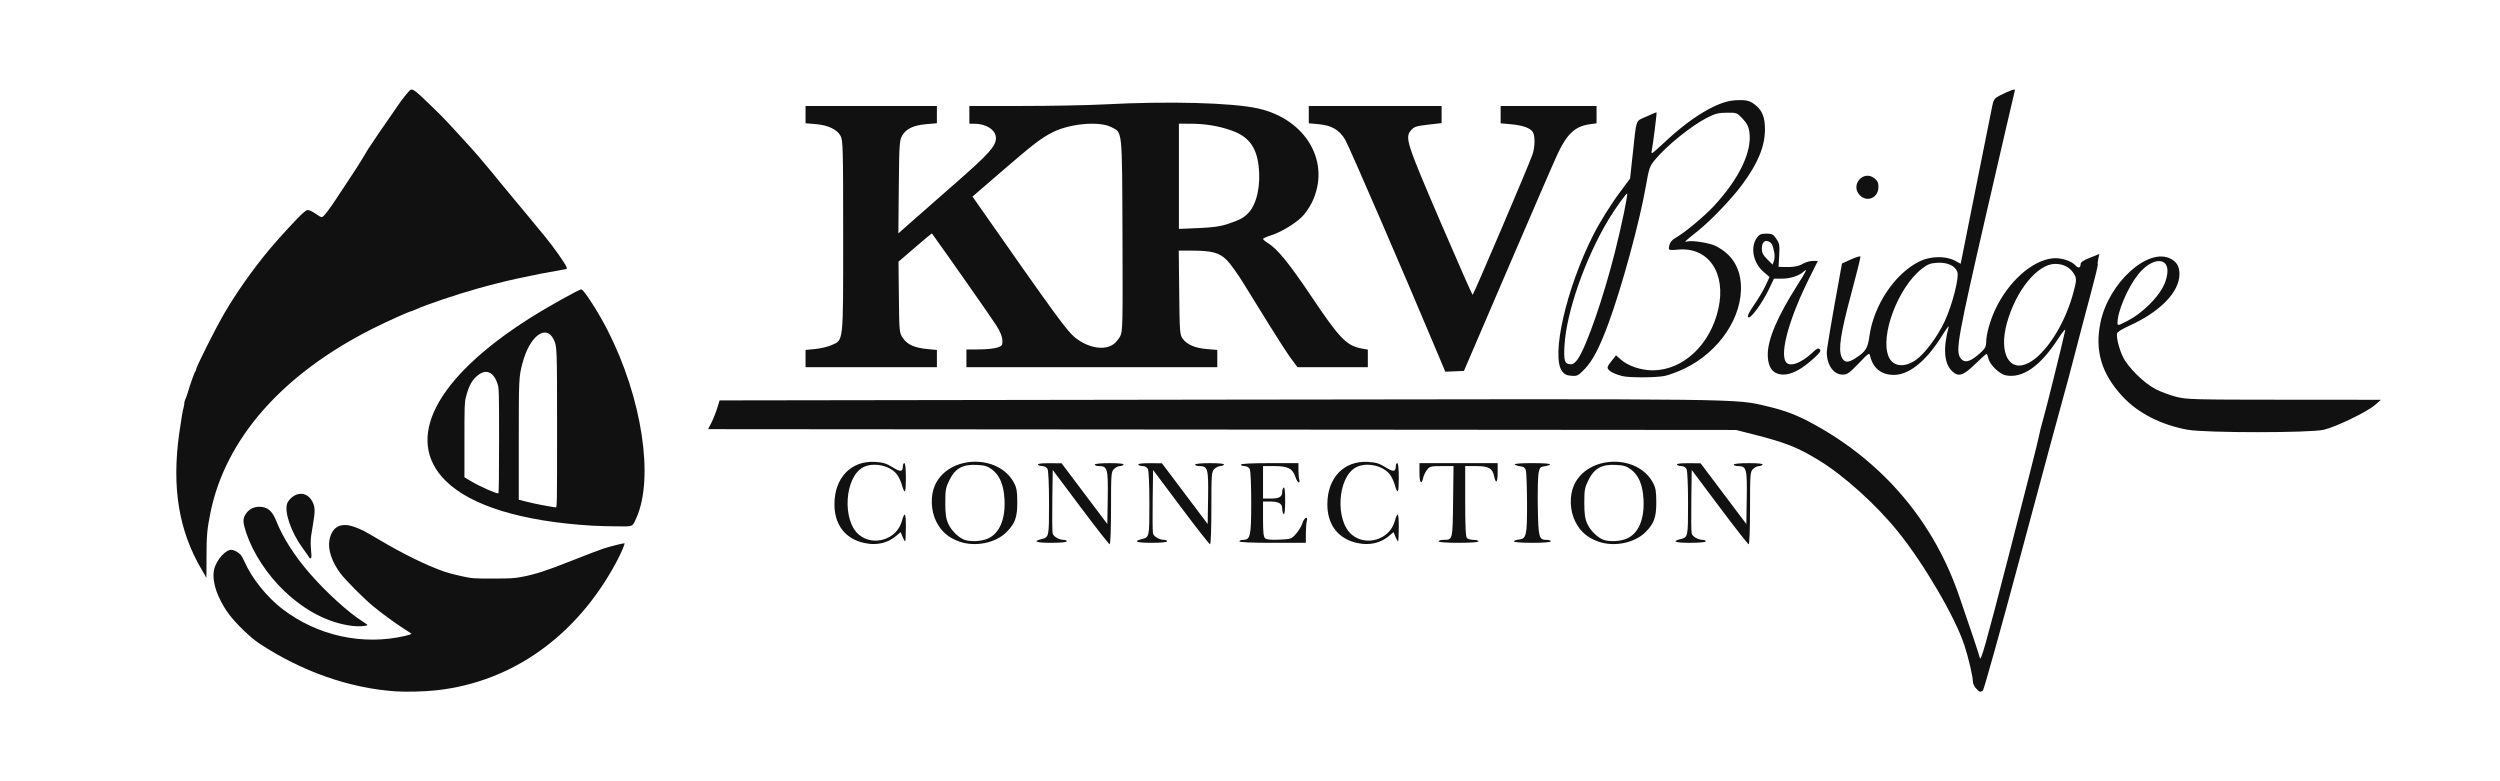 <svg width="325.97mm" height="101.87mm" version="1.1" viewBox="0 0 325.97 101.87" xmlns="http://www.w3.org/2000/svg">
	<path d="m257.66 89.766c-0.23-0.245-0.418-0.639-0.418-0.876 0-0.667-0.552-3.038-1.103-4.74-1.167-3.602-5.268-10.624-8.653-14.817-2.843-3.521-7.02-7.293-10.297-9.299-2.758-1.688-4.343-2.32-8.426-3.359l-2.405-0.612-134.03-0.107 0.42-0.816c0.231-0.449 0.569-1.292 0.751-1.875l0.331-1.058 65.013-0.099c69.878-0.106 67.318-0.137 71.594 0.873 2.38 0.562 3.922 1.156 6.073 2.337 9.151 5.026 15.706 12.814 19.002 22.577 0.339 1.005 1.034 3.04 1.543 4.522 0.509 1.482 0.998 2.988 1.087 3.347 0.138 0.559 0.69-1.397 3.859-13.662 2.034-7.873 3.752-14.659 3.818-15.079s0.335-1.503 0.598-2.405c0.393-1.35 2.492-9.816 2.863-11.551 0.057-0.266-0.34 0.203-0.888 1.051-2.335 3.611-4.641 5.24-6.836 4.828-0.842-0.158-2.107-1.376-2.289-2.203-0.072-0.328-0.183-0.597-0.246-0.597-0.063 0-0.74 0.606-1.504 1.347-1.537 1.49-2.15 1.684-2.954 0.935-1.083-1.008-1.239-2.968-0.468-5.842 0.057-0.212-0.345 0.334-0.893 1.213-2.031 3.258-4.243 5.064-6.224 5.082-1.634 0.015-2.724-0.825-3.117-2.401-0.133-0.531-0.136-0.529-1.524 0.914-1.24 1.289-1.468 1.446-2.104 1.446-1.159 0-2.038-1.251-2.041-2.908-9.6e-4 -0.439 0.645-4.258 1.669-9.865l0.312-1.709 1.174-0.535c0.645-0.294 1.201-0.462 1.234-0.372 0.033 0.089-0.519 2.311-1.227 4.938-1.348 5.003-1.67 7.1-1.248 8.12 0.324 0.783 0.816 0.844 1.783 0.222 1.378-0.887 1.639-1.295 1.863-2.919 0.556-4.031 3.33-8.166 6.53-9.732 1.415-0.692 3.386-0.74 4.576-0.11l0.791 0.419 1.967-9.852c1.082-5.419 2.054-10.266 2.16-10.771 0.165-0.781 0.299-0.972 0.898-1.277 1.347-0.685 2.129-0.962 2.046-0.724-0.043 0.124-1.693 7.24-3.666 15.812-3.736 16.23-4.079 18.114-3.468 19.046 0.535 0.816 1.331 0.604 2.762-0.737 0.481-0.451 0.625-0.746 0.625-1.278 0-0.973 0.495-2.776 1.145-4.174 1.726-3.709 4.843-6.497 7.556-6.758 1.045-0.1 2.4 0.326 2.942 0.925 0.378 0.418 0.671 0.342 0.671-0.174 0-0.24 0.363-0.485 1.224-0.827l1.224-0.486-0.143 0.636c-0.079 0.35-0.106 0.674-0.06 0.72 0.046 0.046-0.392 1.847-0.973 4.002-0.581 2.155-1.502 5.651-2.046 7.767-0.544 2.117-1.249 4.752-1.567 5.856-0.318 1.104-2.735 10.061-5.372 19.904-2.636 9.843-4.902 17.965-5.035 18.049-0.354 0.225-0.422 0.203-0.881-0.286zm-7.871-42.819c1.159-0.797 2.845-3.051 3.768-5.034 0.996-2.142 1.918-5.731 1.659-6.457-0.289-0.808-1.321-1.277-2.626-1.192-0.908 0.059-1.246 0.191-2.006 0.783-3.084 2.403-5.478 8.728-4.332 11.444 0.553 1.312 2.018 1.5 3.537 0.456zm14.724 0.37c2.167-1.122 4.587-4.829 5.709-8.744 0.592-2.065 0.599-2.314 0.089-3.03-0.534-0.75-1.326-1.133-2.343-1.133-2.292 0-5.111 3.45-6.287 7.695-1.095 3.951 0.302 6.523 2.832 5.213zm-152.52 23.286c-2.035-0.703-3.183-2.433-3.192-4.811-0.013-3.471 2.144-5.742 5.286-5.565 1.048 0.059 1.481 0.192 2.306 0.704 1.047 0.651 1.33 0.607 1.337-0.208 2e-3 -0.185 0.089-0.337 0.195-0.337 0.116 0 0.192 0.783 0.192 1.963 0 2.002-0.144 2.215-0.545 0.805-0.124-0.435-0.413-1.031-0.643-1.323-0.909-1.156-3.078-1.598-4.396-0.896-2.406 1.282-2.755 6.919-0.543 8.78 1.87 1.573 4.915 0.64 5.583-1.712 0.395-1.391 0.543-1.195 0.543 0.714 0 1.027-0.043 1.867-0.096 1.867s-0.206-0.271-0.341-0.602l-0.245-0.602-0.603 0.508c-1.283 1.08-3.032 1.338-4.839 0.714zm13.091 0.014c-1.431-0.511-2.354-1.311-3.006-2.607-0.712-1.413-0.783-3.37-0.173-4.737 1.756-3.937 8.284-4.134 10.313-0.313 0.342 0.645 0.422 1.118 0.425 2.525 4e-3 1.969-0.29 2.782-1.411 3.902-1.425 1.425-4.099 1.96-6.147 1.229zm3.748-0.406c1.518-0.689 2.293-2.559 2.138-5.164-0.109-1.838-0.625-3.066-1.6-3.81-0.594-0.453-0.95-0.563-1.995-0.617-1.839-0.094-2.809 0.435-3.562 1.942-0.501 1.003-0.558 1.309-0.558 2.985 0 1.46 0.085 2.061 0.392 2.753 0.4 0.905 1.436 1.897 2.215 2.121 0.848 0.244 2.177 0.15 2.971-0.21zm12.061-4.087-3.63-4.846-0.054 3.932c-0.03 2.162-0.01 4.112 0.043 4.332 0.104 0.424 0.838 0.851 1.463 0.851 0.207 0 0.376 0.087 0.376 0.192 0 0.116-0.806 0.192-2.032 0.192-1.943 0-2.446-0.185-1.29-0.475 1.016-0.255 1.013-0.241 1.013-4.66 0-2.476-0.08-4.275-0.199-4.498-0.112-0.21-0.401-0.372-0.662-0.372-0.255 0-0.516-0.087-0.582-0.192-0.076-0.123 0.461-0.189 1.48-0.184l1.599 8e-3 5.965 7.922 0.053-3.42c0.058-3.789-0.037-4.134-1.141-4.134-0.301 0-0.547-0.087-0.547-0.192 0-0.116 0.773-0.192 1.936-0.192 1.241 0 1.893 0.069 1.817 0.192-0.065 0.106-0.287 0.192-0.492 0.192s-0.547 0.173-0.758 0.385c-0.364 0.364-0.385 0.641-0.385 5.099 0 2.604-0.076 4.714-0.17 4.714-0.094 0-1.804-2.18-3.8-4.846zm13.085 0-3.63-4.846-0.054 3.932c-0.03 2.162-0.01 4.112 0.043 4.332 0.104 0.424 0.838 0.851 1.463 0.851 0.207 0 0.376 0.087 0.376 0.192 0 0.116-0.806 0.192-2.032 0.192-1.943 0-2.446-0.185-1.29-0.475 1.016-0.255 1.013-0.241 1.013-4.66 0-2.476-0.08-4.275-0.199-4.498-0.112-0.21-0.401-0.372-0.662-0.372-0.255 0-0.516-0.087-0.582-0.192-0.076-0.123 0.461-0.189 1.48-0.184l1.599 8e-3 5.965 7.922 0.053-3.42c0.058-3.789-0.037-4.134-1.141-4.134-0.301 0-0.547-0.087-0.547-0.192 0-0.116 0.773-0.192 1.936-0.192 1.241 0 1.893 0.069 1.817 0.192-0.065 0.106-0.287 0.192-0.492 0.192s-0.547 0.173-0.758 0.385c-0.364 0.364-0.385 0.641-0.385 5.099 0 2.604-0.076 4.714-0.17 4.714-0.094 0-1.804-2.18-3.8-4.846zm22.284 4.479c-2.035-0.703-3.183-2.433-3.192-4.811-0.013-3.471 2.144-5.742 5.286-5.565 1.048 0.059 1.481 0.192 2.306 0.704 1.047 0.651 1.33 0.607 1.337-0.208 2e-3 -0.185 0.089-0.337 0.195-0.337 0.116 0 0.192 0.783 0.192 1.963 0 2.002-0.144 2.215-0.545 0.805-0.124-0.435-0.413-1.031-0.643-1.323-0.909-1.156-3.078-1.598-4.396-0.896-2.406 1.282-2.755 6.919-0.543 8.78 1.87 1.573 4.915 0.64 5.583-1.712 0.395-1.391 0.543-1.195 0.543 0.714 0 1.027-0.043 1.867-0.096 1.867-0.053 0-0.206-0.271-0.341-0.602l-0.245-0.602-0.603 0.508c-1.283 1.08-3.032 1.338-4.839 0.714zm32.141 0.014c-1.431-0.511-2.354-1.311-3.006-2.607-0.712-1.413-0.783-3.37-0.173-4.737 1.756-3.937 8.284-4.134 10.313-0.313 0.342 0.645 0.422 1.118 0.425 2.525 4e-3 1.969-0.29 2.782-1.411 3.902-1.425 1.425-4.099 1.96-6.147 1.229zm3.748-0.406c1.518-0.689 2.293-2.559 2.138-5.164-0.109-1.838-0.625-3.066-1.6-3.81-0.594-0.453-0.95-0.563-1.995-0.617-1.839-0.094-2.809 0.435-3.562 1.942-0.501 1.003-0.558 1.309-0.558 2.985 0 1.46 0.085 2.061 0.392 2.753 0.4 0.905 1.436 1.897 2.215 2.121 0.848 0.244 2.177 0.15 2.971-0.21zm12.061-4.087-3.63-4.846-0.054 3.932c-0.03 2.162-0.01 4.112 0.043 4.332 0.104 0.424 0.838 0.851 1.463 0.851 0.207 0 0.376 0.087 0.376 0.192 0 0.116-0.806 0.192-2.032 0.192-1.943 0-2.446-0.185-1.29-0.475 1.016-0.255 1.013-0.241 1.013-4.66 0-2.476-0.08-4.275-0.199-4.498-0.112-0.21-0.401-0.372-0.662-0.372-0.255 0-0.516-0.087-0.582-0.192-0.076-0.123 0.461-0.189 1.48-0.184l1.599 8e-3 5.965 7.922 0.053-3.42c0.058-3.789-0.037-4.134-1.141-4.134-0.301 0-0.547-0.087-0.547-0.192 0-0.116 0.773-0.192 1.936-0.192 1.241 0 1.893 0.069 1.817 0.192-0.065 0.106-0.287 0.192-0.492 0.192s-0.547 0.173-0.758 0.385c-0.364 0.364-0.385 0.641-0.385 5.099 0 2.604-0.076 4.714-0.17 4.714-0.094 0-1.804-2.18-3.8-4.846zm-62.608 4.461c0-0.106 0.212-0.192 0.47-0.192 0.961 0 1.069-0.491 1.069-4.866 0-2.397-0.08-4.16-0.199-4.383-0.114-0.213-0.402-0.372-0.673-0.372-0.261 0-0.474-0.087-0.474-0.192 0-0.122 1.379-0.192 3.752-0.192h3.752v0.946c0 0.521 0.053 1.083 0.117 1.251 0.064 0.167 0.028 0.304-0.081 0.304-0.109 0-0.298-0.302-0.419-0.67-0.371-1.126-0.975-1.446-2.721-1.446h-1.513v4.233h1.02c1.108 0 1.482-0.225 1.482-0.893 0-0.237 0.087-0.485 0.192-0.55 0.123-0.076 0.192 0.547 0.192 1.732s-0.069 1.808-0.192 1.732c-0.106-0.065-0.192-0.371-0.192-0.678 0-0.695-0.445-0.958-1.623-0.958h-0.879v2.285c0 1.784 0.063 2.337 0.285 2.522 0.191 0.159 0.8 0.213 1.852 0.165 1.536-0.07 1.579-0.085 2.189-0.79 0.342-0.395 0.7-0.994 0.796-1.329 0.21-0.732 0.78-1.053 0.586-0.33-0.068 0.252-0.124 1-0.125 1.661l-3e-3 1.203h-4.33c-2.758 0-4.33-0.07-4.33-0.192zm25.977 0c0-0.106 0.281-0.194 0.625-0.195 1.22-6e-3 1.197 0.088 1.26-4.993l0.058-4.625h-1.535c-1.416 0-1.565 0.038-1.921 0.49-0.212 0.27-0.442 0.746-0.51 1.058-0.217 0.989-0.479 0.616-0.479-0.683v-1.251h10.198v1.262c0 1.278-0.239 1.533-0.45 0.48-0.212-1.062-0.721-1.357-2.34-1.357h-1.443v4.58c0 3.305 0.064 4.644 0.231 4.811 0.127 0.127 0.517 0.231 0.866 0.231s0.635 0.087 0.635 0.192c0 0.119-0.994 0.192-2.598 0.192s-2.598-0.074-2.598-0.192zm9.814 0.012c0-0.099 0.279-0.207 0.621-0.241 1.01-0.098 1.107-0.526 1.089-4.775-9e-3 -2.064-0.076-3.969-0.149-4.233-0.097-0.352-0.286-0.498-0.702-0.544-0.313-0.035-0.652-0.143-0.752-0.241-0.112-0.109 0.779-0.178 2.3-0.178s2.411 0.069 2.3 0.178c-0.101 0.098-0.439 0.206-0.753 0.241-0.492 0.054-0.592 0.168-0.734 0.833-0.09 0.423-0.137 2.423-0.104 4.445 0.066 4.013 0.145 4.311 1.142 4.311 0.305 0 0.554 0.087 0.554 0.192 0 0.118-0.93 0.192-2.405 0.192-1.367 0-2.405-0.078-2.405-0.18zm87.876-14.558c-3.497-0.632-6.527-2.185-8.553-4.383-2.725-2.956-3.606-5.956-2.834-9.646 1.076-5.144 6.208-9.791 9.138-8.275 0.81 0.419 1.157 1.027 1.152 2.016-0.011 2.34-2.533 4.923-6.581 6.742-0.817 0.367-1.514 0.798-1.548 0.958-0.116 0.547 0.248 2.022 0.761 3.08 0.665 1.371 2.704 3.392 4.233 4.195 0.655 0.344 1.859 0.796 2.677 1.005 1.404 0.359 2.183 0.381 14.107 0.388l12.621 8e-3 -0.759 0.67c-1.008 0.89-5.07 2.858-6.689 3.241-1.767 0.418-15.41 0.417-17.726-1e-3zm-5.024-16.33c1.469-1.463 2.195-2.723 2.347-4.071 0.248-2.199-2.029-2.103-3.818 0.16-1.369 1.732-2.679 4.812-2.679 6.298 0 0.398 0.061 0.384 1.395-0.309 0.904-0.469 1.873-1.201 2.755-2.079zm-68.708 9.329c-0.939-0.241-1.539-0.522-1.808-0.846-0.215-0.259-0.16-0.421 0.363-1.082l0.616-0.778 0.639 0.561c0.949 0.833 2.633 1.397 4.155 1.393 3.962-0.013 7.511-3.346 8.554-8.036 1.044-4.691-1.332-8.115-5.339-7.696-0.824 0.086-1.119 0.054-1.117-0.121 7e-3 -0.626 0.27-1.067 0.829-1.39 1.248-0.721 3.766-2.809 5.033-4.174 3.322-3.579 5.016-7.126 4.63-9.697-0.1-0.669-0.325-1.102-0.876-1.693-0.731-0.783-0.759-0.794-2.053-0.784-1.094 8e-3 -1.52 0.116-2.563 0.646-2.083 1.06-5.335 3.688-6.845 5.532-0.662 0.808-0.751 1.068-1.163 3.429-0.821 4.696-3.158 13.249-4.91 17.972-1.141 3.075-2.027 4.771-3.044 5.826-0.86 0.892-0.98 0.954-1.746 0.898-0.634-0.046-0.912-0.182-1.217-0.592-1.461-1.965 0.524-10.71 4.007-17.653 0.879-1.751 2.317-4.058 3.622-5.809l1.232-1.653 0.323-2.956c0.556-5.088 0.333-4.452 1.803-5.135 0.706-0.328 1.304-0.575 1.33-0.548 0.057 0.057-0.471 4.277-0.612 4.892-0.055 0.238-0.045 0.433 0.021 0.433s0.806-0.644 1.643-1.432c3.494-3.286 6.891-5.319 9.128-5.462 1.526-0.097 2.006 0.02 2.789 0.679 0.83 0.698 1.167 1.585 1.167 3.068 0 2.25-0.904 4.45-2.988 7.267-1.358 1.836-4.026 4.622-5.748 6.002-1.813 1.453-1.855 1.495-1.385 1.382 0.688-0.164 2.934 0.203 3.733 0.611 2.005 1.023 3.095 2.684 3.244 4.942 0.278 4.237-2.794 8.838-7.366 11.033-0.847 0.406-1.998 0.833-2.559 0.949-1.144 0.235-4.638 0.249-5.523 0.022zm-5.774-2.277c1.149-1.736 3.289-7.924 4.792-13.852 0.854-3.37 1.723-7.539 1.598-7.665-0.094-0.094-1.688 2.142-2.487 3.489-3.03 5.107-5.427 11.993-5.677 16.303-0.118 2.045 0.022 2.458 0.834 2.458 0.314 0 0.605-0.228 0.94-0.733zm25.771 1.86c-0.664-0.322-1.043-1.185-1.043-2.373 0-2.021 1.263-4.983 3.875-9.089 1.18-1.855 1.358-2.247 0.784-1.728-0.597 0.54-1.724 0.903-2.804 0.903h-1.043l-0.668 1.395c-0.886 1.85-2.414 3.916-2.692 3.639-0.147-0.147 0.083-0.624 0.795-1.654 0.551-0.796 1.222-1.932 1.493-2.523l0.492-1.075-0.774-0.663c-1.379-1.181-1.77-3.253-0.846-4.491 0.3-0.402 0.532-0.498 1.209-0.498 0.741 0 0.89 0.077 1.296 0.673 0.41 0.601 0.45 0.833 0.376 2.165l-0.083 1.491 0.594 0.019c1.302 0.043 1.969-0.066 2.577-0.419 0.35-0.204 0.933-0.37 1.296-0.37h0.659l-1.042 2.079c-2.595 5.178-3.894 9.681-3.178 11.018 0.443 0.828 2.005 0.296 3.602-1.224 0.508-0.484 0.671-0.549 0.866-0.348 0.194 0.2 0.035 0.435-0.818 1.211-2.018 1.835-3.68 2.464-4.922 1.861zm-0.184-15.643c-0.214-1.07-0.304-1.261-0.692-1.468-0.545-0.292-0.937 0.094-0.937 0.922 0 0.513 0.163 0.833 0.7 1.369l0.7 0.7 0.173-0.467c0.095-0.257 0.12-0.732 0.055-1.056zm-43.935 13.029c-4.442-10.587-11.527-26.966-12.023-27.796-0.769-1.286-1.755-1.859-3.478-2.019l-1.266-0.118v-2.253h17.318v2.229l-1.766 0.205c-1.572 0.183-1.817 0.265-2.233 0.748-0.802 0.932-0.574 1.637 3.866 11.967 2.241 5.215 4.122 9.482 4.178 9.482 0.111 0 7.309-16.876 7.787-18.256 0.34-0.984 0.38-2.385 0.083-2.939-0.292-0.545-1.272-0.907-2.859-1.055l-1.359-0.126v-2.254h12.508v2.257l-0.867 0.119c-1.898 0.26-2.941 1.202-4.166 3.762-0.335 0.699-3.23 7.376-6.434 14.837l-5.826 13.566-2.431 0.104zm-82.385 0.745v-1.127l1.256-0.117c0.691-0.065 1.646-0.29 2.123-0.501 1.594-0.705 1.528-0.085 1.528-14.254 0-11.512-0.025-12.457-0.341-13.035-0.464-0.848-1.625-1.399-3.236-1.534l-1.33-0.111v-2.253h17.126v2.253l-1.359 0.114c-1.67 0.14-2.646 0.598-3.158 1.481-0.366 0.631-0.394 1.055-0.449 6.72l-0.058 6.046 1.405-1.247c0.773-0.686 3.44-3.027 5.927-5.203 4.502-3.939 5.388-4.922 5.388-5.979 0-1.055-1.237-1.872-2.838-1.875l-0.625-1e-3v-2.309l6.879-3e-3c3.784-1e-3 8.611-0.094 10.728-0.206 8.348-0.442 16.63-0.225 20.008 0.524 6.338 1.405 9.591 7.085 7.038 12.289-0.312 0.635-0.896 1.474-1.299 1.864-0.955 0.925-2.771 2.006-4.046 2.408-0.558 0.176-1.015 0.384-1.015 0.462 0 0.078 0.287 0.319 0.639 0.536 1.238 0.765 2.784 2.664 5.659 6.949 3.731 5.56 4.59 6.441 6.643 6.814l0.722 0.131v2.292h-9.172l-0.82-1.106c-0.451-0.609-1.731-2.579-2.845-4.378s-2.64-4.267-3.392-5.484c-0.752-1.217-1.726-2.571-2.164-3.009-0.955-0.955-1.95-1.224-4.526-1.224h-1.733l0.059 5.47c0.056 5.173 0.081 5.5 0.456 6.013 0.572 0.781 1.596 1.22 3.151 1.351l1.359 0.114v2.253h-32.712v-2.309l1.684-0.011c0.926-6e-3 1.987-0.116 2.357-0.244 0.612-0.212 0.672-0.298 0.652-0.943-0.014-0.468-0.282-1.125-0.788-1.932-0.547-0.872-6.346-9.157-8.407-12.01-0.014-0.019-0.999 0.804-2.189 1.828l-2.164 1.863 0.05 4.633c0.05 4.587 0.055 4.64 0.531 5.337 0.576 0.843 1.524 1.264 3.204 1.421l1.222 0.114v2.253h-17.126v-1.127zm40.177-1.886c0.287-0.21 0.674-0.679 0.86-1.042 0.315-0.613 0.335-1.548 0.289-13.167-0.056-14.054 0.019-13.336-1.486-14.095-1.573-0.793-5.4-0.446-7.636 0.692-1.507 0.768-2.548 1.57-6.817 5.257l-3.616 3.122 0.344 0.492c10.754 15.383 12.029 17.126 13.153 17.984 1.7 1.296 3.743 1.612 4.908 0.758zm14.857-15.656c1.617-0.545 2.099-0.804 2.732-1.47 1.089-1.146 1.62-3.661 1.303-6.171-0.311-2.472-1.349-3.8-3.573-4.572-1.676-0.582-3.414-0.865-5.321-0.867l-1.491-1e-3v13.717l2.55-0.107c1.894-0.08 2.872-0.216 3.8-0.529zm82.445-3.74c-1.312-1.312 0.434-3.366 1.888-2.223 0.406 0.32 0.526 0.578 0.526 1.136 0 1.396-1.452 2.049-2.414 1.087z" fill="#111" stroke-width=".192"/>
	<path d="m51.561 90.143c-6.037-0.419-12.223-2.597-17.778-6.259-1.125-0.742-3.036-2.59-3.935-3.806-1.599-2.163-2.34-4.558-1.871-6.048 0.358-1.139 1.464-2.341 2.154-2.341 0.357 0 0.916 0.288 1.23 0.633 0.135 0.149 0.365 0.549 0.512 0.889 0.93 2.155 2.913 4.637 4.95 6.196 4.588 3.51 10.502 4.799 16.042 3.498 0.473-0.111 0.823-0.238 0.779-0.282-0.044-0.044-0.52-0.359-1.057-0.699-1.16-0.735-2.877-1.999-4.065-2.991-1.149-0.96-3.497-3.328-4.118-4.153-1.126-1.495-1.67-3.114-1.454-4.323 0.315-1.76 1.461-2.389 3.221-1.765 0.945 0.335 1.35 0.543 3.221 1.653 3.187 1.891 6.156 3.348 8.542 4.19 0.447 0.158 1.466 0.425 2.264 0.594 1.436 0.304 1.48 0.307 4.067 0.306 2.263-1e-3 2.764-0.029 3.71-0.204 1.8-0.334 3.303-0.821 6.658-2.158 1.753-0.698 3.615-1.406 4.138-1.573 0.803-0.256 2.398-0.658 2.639-0.665 0.14-4e-3 -0.424 1.308-1.103 2.566-5.144 9.532-13.465 15.465-23.271 16.592-1.573 0.181-4.052 0.249-5.474 0.15zm-5.607-8.529c-3.085-0.377-6.096-1.915-8.848-4.52-2.244-2.124-4.111-4.965-4.991-7.592-0.409-1.221-0.46-1.759-0.212-2.241 0.395-0.768 1.058-1.184 1.888-1.184 1.076 0 1.705 0.521 2.229 1.845 0.859 2.171 2.354 4.517 4.338 6.811 2.14 2.473 5.146 5.205 6.965 6.327 0.319 0.197 0.581 0.389 0.581 0.428 0 0.153-1.132 0.226-1.95 0.126zm-19.071-6.289c0-0.041-0.242-0.479-0.538-0.975-3.023-5.066-3.971-10.743-2.978-17.832 0.237-1.689 0.468-3.061 0.577-3.415 0.047-0.152 0.085-0.387 0.085-0.523 2.7e-4 -0.136 0.058-0.358 0.129-0.493 0.071-0.135 0.204-0.499 0.296-0.809 0.377-1.267 0.893-2.721 1.01-2.841 0.048-0.05 0.087-0.146 0.087-0.214 0-0.326 2.515-5.339 3.689-7.353 1.597-2.739 3.693-5.711 5.874-8.33 1.308-1.57 3.794-4.261 4.444-4.808 0.449-0.378 0.482-0.39 0.82-0.289 0.194 0.058 0.583 0.278 0.865 0.488 0.282 0.21 0.606 0.383 0.72 0.383 0.217 0 1.104-1.167 2.279-2.996 0.302-0.471 0.961-1.468 1.464-2.217 0.503-0.748 1.15-1.757 1.438-2.241 0.288-0.484 0.673-1.125 0.856-1.423 0.297-0.484 2.575-3.819 3.264-4.78 0.147-0.205 0.393-0.566 0.545-0.802 0.395-0.612 1.516-2.03 1.679-2.125 0.263-0.153 0.593 0.038 1.417 0.818 2.161 2.045 2.997 2.881 4.112 4.111 0.663 0.731 1.548 1.695 1.966 2.142 0.835 0.892 2.666 3.045 4.056 4.768 0.49 0.607 1.303 1.592 1.807 2.188 0.841 0.994 2.246 2.691 4.386 5.301 0.945 1.152 2.412 3.232 2.605 3.694 0.129 0.308 0.128 0.309-0.18 0.362-4.502 0.775-7.944 1.536-11.462 2.533-2.804 0.794-6.629 2.086-7.891 2.663-0.332 0.152-0.643 0.276-0.692 0.276-0.196 0-3.109 1.309-4.853 2.18-11.903 5.95-19.38 14.419-21.338 24.169-0.421 2.095-0.493 2.938-0.493 5.779 0 1.478-0.011 2.687-0.024 2.687s-0.024-0.033-0.024-0.074zm13.445-2.608c-0.044-0.068-0.123-0.196-0.175-0.284-0.052-0.088-0.387-0.559-0.743-1.046-1.438-1.968-2.346-4.591-1.976-5.712 0.147-0.445 0.699-0.982 1.21-1.177 0.828-0.316 1.653 0.046 2.096 0.921 0.365 0.721 0.37 1.22 0.032 3.197-0.312 1.827-0.311 1.801-0.162 3.873 0.021 0.295-0.148 0.433-0.281 0.228zm36.875-4.176c-9.123-0.547-15.799-2.588-19.084-5.837-5.474-5.413-1.373-13.38 10.904-21.183 2.257-1.435 6.47-3.791 6.777-3.791 0.307 0 2.235 3.002 3.422 5.327 4.505 8.825 6.103 19.358 3.723 24.537-0.518 1.127-0.336 1.053-2.547 1.037-1.051-0.008-2.489-0.049-3.196-0.091zm-4.567-12.523c-0.002-10.825-0.004-10.899-0.463-11.797-1.018-1.995-3.134-0.359-4.048 3.129-0.472 1.802-0.482 2.001-0.482 10.159v7.651l1.046 0.264c0.576 0.145 1.453 0.336 1.95 0.425 0.497 0.089 1.075 0.192 1.284 0.23 0.209 0.038 0.455 0.074 0.547 0.081 0.158 0.011 0.166-0.53 0.165-10.143zm-7.561 1.49c-3.48e-4 -6.285-0.014-6.836-0.173-7.364-0.463-1.531-1.387-2.048-2.408-1.347-0.877 0.602-1.374 1.462-1.757 3.042-0.164 0.679-0.18 1.16-0.18 5.568v4.825l0.88 0.525c1.149 0.686 3.281 1.629 3.543 1.567 0.062-0.015 0.095-2.365 0.094-6.815z" fill="#111" stroke-width=".494"/>
</svg>
